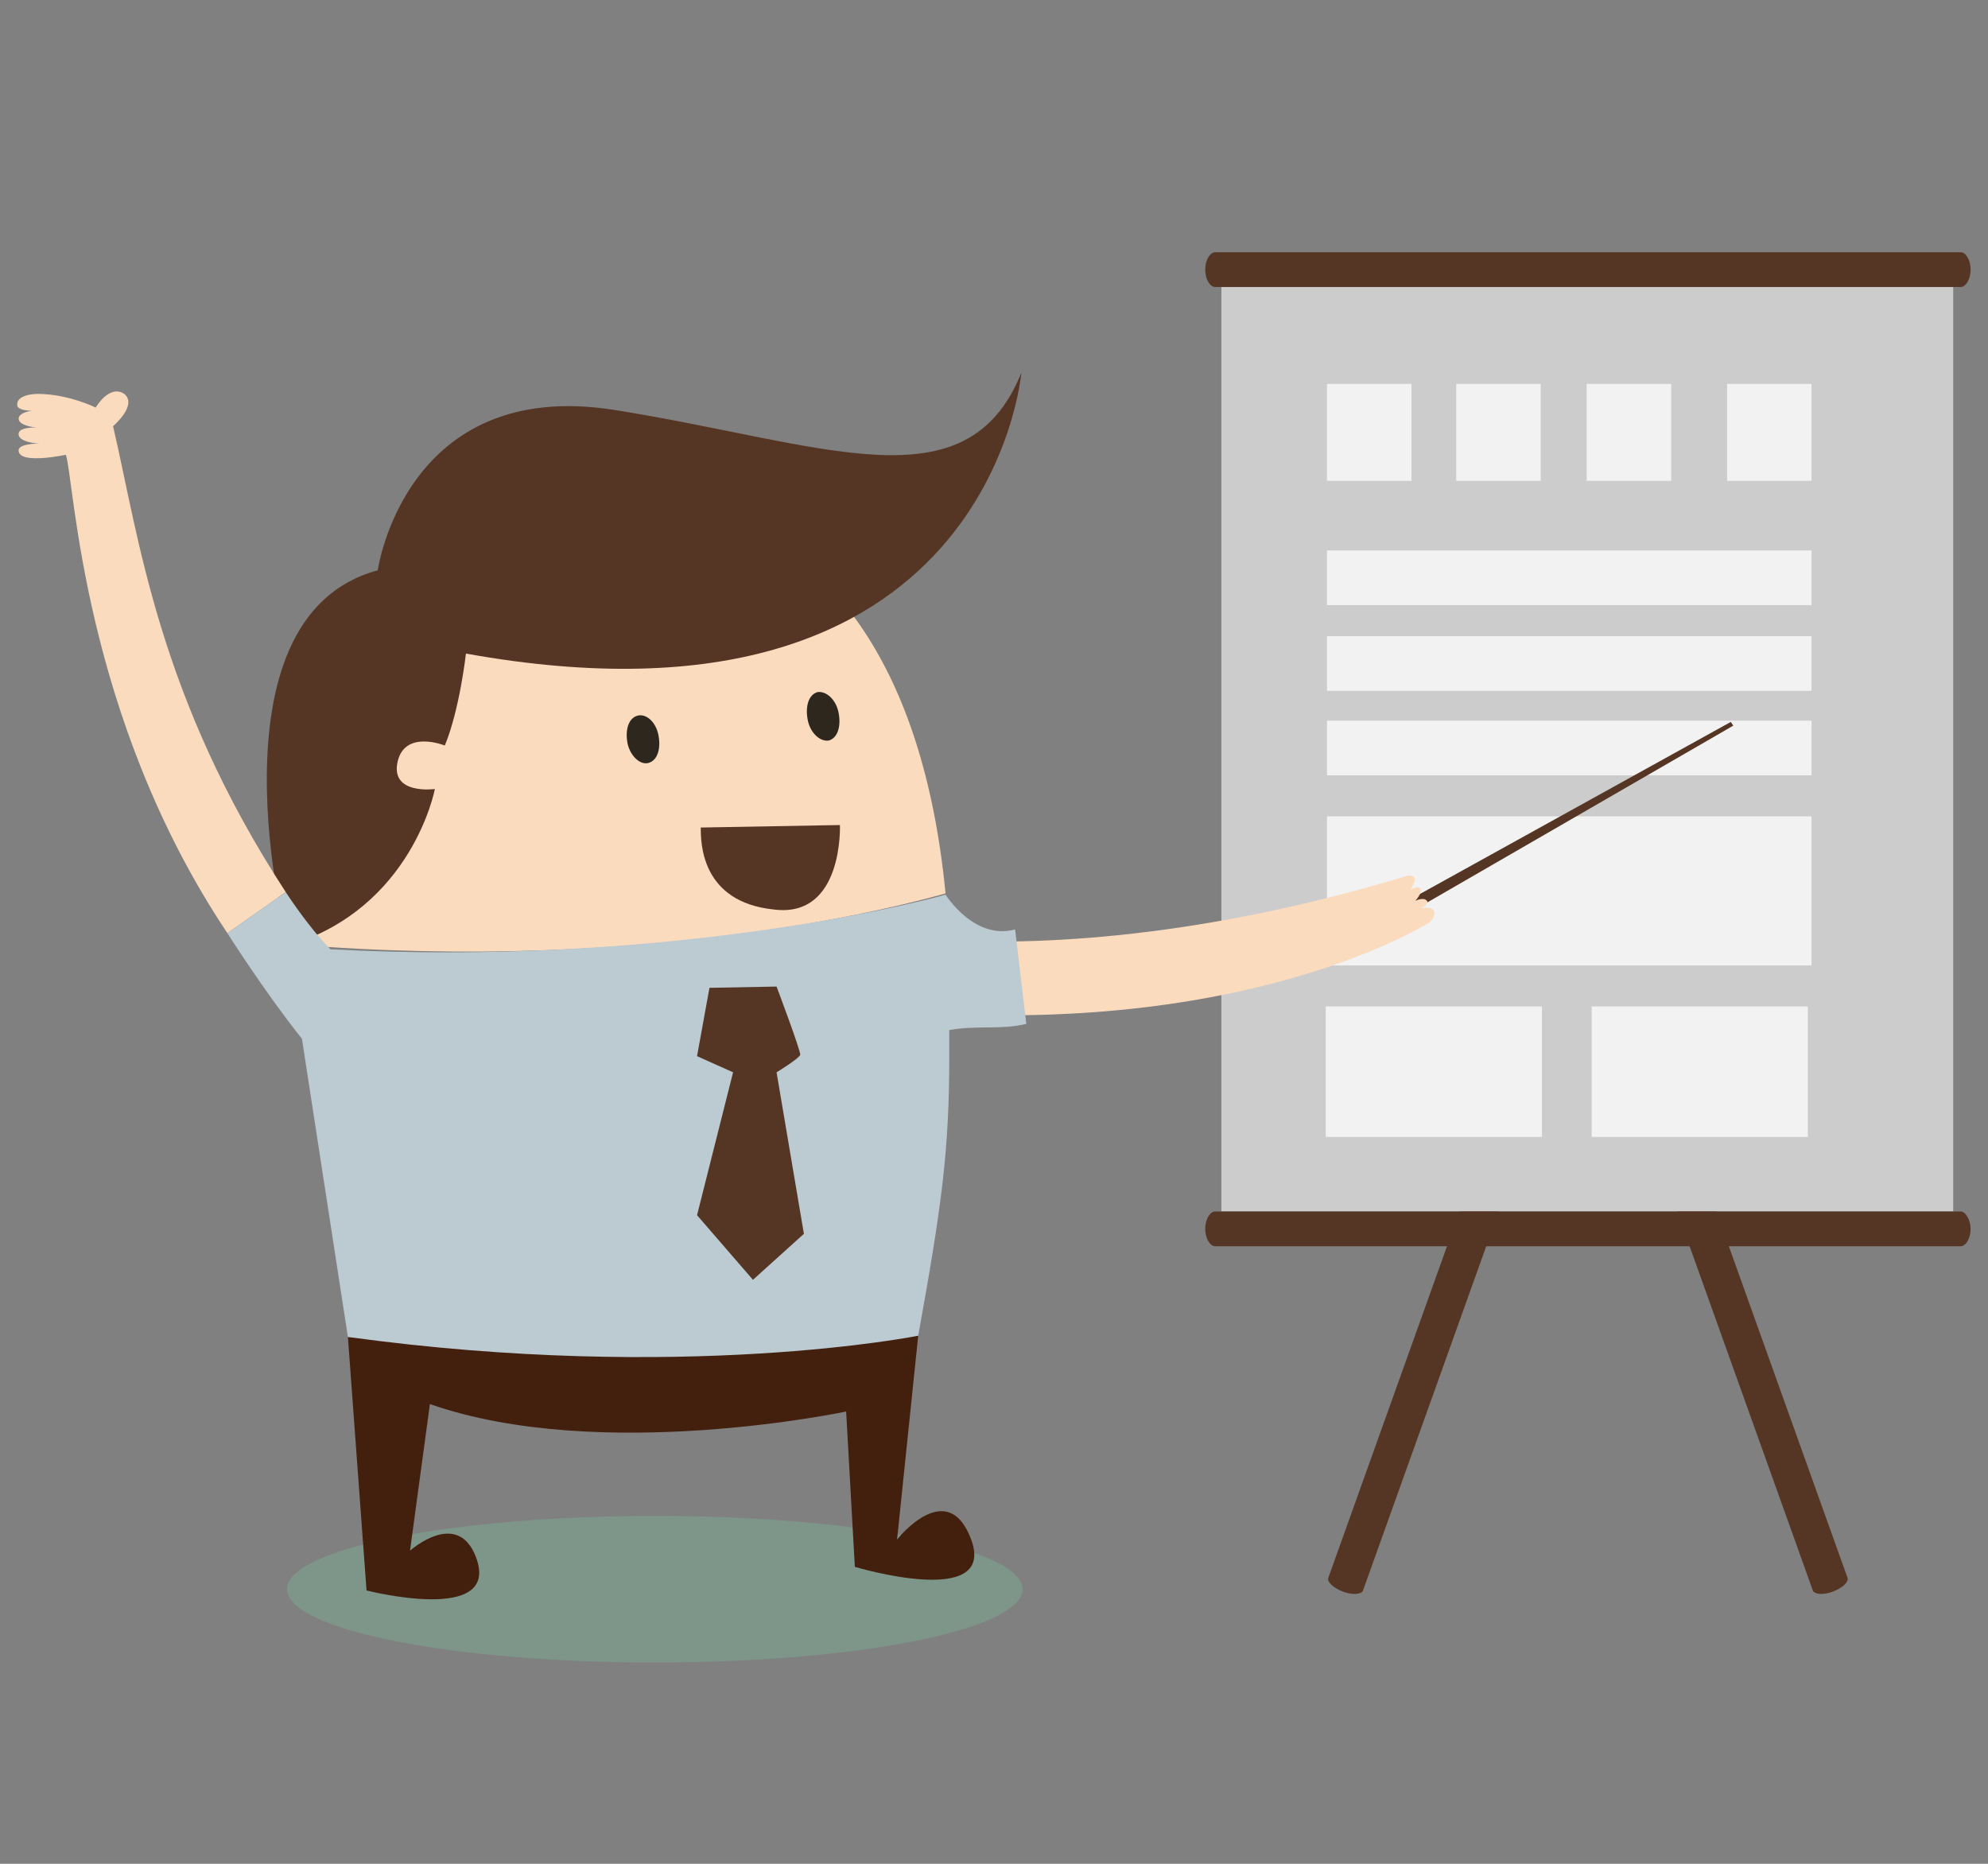 <?xml version="1.0" encoding="utf-8"?>
<!-- Generator: Adobe Illustrator 24.0.2, SVG Export Plug-In . SVG Version: 6.00 Build 0)  -->
<svg version="1.1" id="圖層_1" xmlns="http://www.w3.org/2000/svg" xmlns:xlink="http://www.w3.org/1999/xlink" x="0px" y="0px"
	 viewBox="0 0 160 150" style="enable-background:new 0 0 160 150;" xml:space="preserve">
<rect x="0" y="0" width="160" height="150" fill="#808080" stroke="none"/>
<style type="text/css">
	.st0{fill:#553625;}
	.st1{fill:#7E9689;}
	.st2{fill:#43200E;}
	.st3{fill:#FBDBBE;}
	.st4{fill:#2E271E;}
	.st5{fill:#CCCCCC;}
	.st6{fill:#F2F2F2;}
	.st7{fill:none;}
	.st8{fill:#BCCAD2;}
</style>
<g>
	<g>
		<g>
			<path class="st0" d="M122.4,83.7L106.9,127c-0.1,0.3,0.4,0.8,1.2,1.1c0.8,0.3,1.5,0.2,1.6-0.1l15.5-43.3c0.1-0.3-0.4-0.8-1.2-1.1
				C123.2,83.4,122.5,83.4,122.4,83.7z"/>
		</g>
		<g>
			<path class="st0" d="M133.2,83.7l15.5,43.3c0.1,0.3-0.4,0.8-1.2,1.1c-0.8,0.3-1.5,0.2-1.6-0.1l-15.5-43.3
				c-0.1-0.3,0.4-0.8,1.2-1.1C132.4,83.4,133.1,83.4,133.2,83.7z"/>
		</g>
	</g>
	<g>
		<ellipse class="st1" cx="52.7" cy="127.9" rx="29.6" ry="5.9"/>
	</g>
	<g>
		<path class="st2" d="M73.9,107.5l-1.7,16.4c0,0,4.1-5.2,6,0.1c1.9,5.5-9.4,2.1-9.4,2.1l-0.7-12.5c0,0-19.8,4.2-33.5-0.6L33,124.8
			c0,0,3.8-3.4,5.3,0.5c2.1,5.5-8.8,2.7-8.8,2.7L28,107.6L73.9,107.5z"/>
	</g>
	<g>
		<path class="st3" d="M44.6,39.9c0,0,27.8-5.9,31.5,32c-2.8,0.8-23.5,6.5-52.6,4.1l-0.4,0C23.2,60.8,27.6,44.7,44.6,39.9z"/>
	</g>
	<g>
		<g>
			<path class="st0" d="M30.4,45.9c0,0,2.2-15.6,19.1-12.9c16.9,2.7,28.3,7.9,32.7-3c0,0-2.5,30.2-44.7,22.6c0,0-0.5,4.5-1.7,7.4
				c0,0-3.2-1.3-3.8,1.3C31.4,64,35,63.5,35,63.5s-1.8,9.6-11.8,12.6C23.1,76.1,16.3,49.7,30.4,45.9z"/>
		</g>
	</g>
	<g>
		<g>
			<path class="st0" d="M56.4,66.6l11.2-0.2c0,0,0.3,7.5-5.3,6.8C56.4,72.6,56.4,67.8,56.4,66.6z"/>
		</g>
	</g>
	<g>
		<g>
			<g>
				<path class="st3" d="M1.4,32.7C1.2,31.7,3,31.7,3,31.7c2.5,0,4.7,1.1,4.7,1.1s1.1-1.9,2.3-1.1c1.1,0.9-0.9,2.6-0.9,2.6
					c2.1,9,3.6,21.7,13.9,37.5l-4.7,3.3C6.6,57.6,6,38.7,5.3,36.6c0,0-3.7,0.8-3.8-0.3c-0.1-0.6,1.5-0.6,1.7-0.6c0,0,0,0,0,0
					s0,0,0,0c-0.2,0-1.6-0.1-1.7-0.7c-0.1-0.6,1.1-0.6,1.5-0.6c0.1,0,0.1,0,0.1,0s0,0-0.1,0c-0.4,0-1.5-0.2-1.5-0.7
					c0-0.6,1.4-0.7,1.6-0.7c0,0,0,0,0,0s0,0,0,0C2.8,33.1,1.6,33.1,1.4,32.7z"/>
			</g>
		</g>
	</g>
	<path class="st4" d="M67.5,57.4c0.2,1.1-0.1,2-0.8,2.2C66,59.7,65.2,59,65,57.9c-0.2-1.1,0.1-2,0.8-2.2
		C66.5,55.6,67.3,56.3,67.5,57.4z"/>
	<path class="st4" d="M53,59.2c0.2,1.1-0.1,2-0.8,2.2c-0.7,0.2-1.5-0.6-1.7-1.6c-0.2-1.1,0.1-2,0.8-2.2C52,57.4,52.8,58.1,53,59.2z"
		/>
	<g>
		<g>
			<rect x="98.3" y="21.7" class="st5" width="58.9" height="75.8"/>
		</g>
		<g>
			<path class="st0" d="M157.8,97.5h-60c-0.4,0-0.8,0.6-0.8,1.4c0,0.8,0.4,1.4,0.8,1.4h60c0.4,0,0.8-0.6,0.8-1.4
				C158.6,98.2,158.2,97.5,157.8,97.5z"/>
		</g>
		<g>
			<path class="st0" d="M157.8,20.3h-60c-0.4,0-0.8,0.6-0.8,1.4c0,0.8,0.4,1.4,0.8,1.4h60c0.4,0,0.8-0.6,0.8-1.4
				C158.6,20.9,158.2,20.3,157.8,20.3z"/>
		</g>
		<g>
			<rect x="106.8" y="30.9" class="st6" width="6.8" height="7.8"/>
			<rect x="117.2" y="30.9" class="st6" width="6.8" height="7.8"/>
			<rect x="127.7" y="30.9" class="st6" width="6.8" height="7.8"/>
			<rect x="139" y="30.9" class="st6" width="6.8" height="7.8"/>
			<rect x="106.8" y="44.3" class="st6" width="39" height="4.4"/>
			<rect x="106.8" y="51.2" class="st6" width="39" height="4.4"/>
			<rect x="106.8" y="58" class="st6" width="39" height="4.4"/>
			<rect x="106.8" y="65.7" class="st6" width="39" height="12"/>
			<rect x="106.7" y="81" class="st6" width="17.4" height="10.5"/>
			<rect x="128.1" y="81" class="st6" width="17.4" height="10.5"/>
		</g>
	</g>
	<g>
		<g>
			<polygon class="st0" points="112.2,73.1 139.3,58.1 139.5,58.4 112.5,74 			"/>
		</g>
		<g>
			<g>
				<path class="st3" d="M113.4,71.5C113.4,71.5,113.4,71.5,113.4,71.5C113.4,71.5,113.3,71.5,113.4,71.5z"/>
			</g>
			<g>
				<g>
					<path class="st7" d="M113.4,71.5C113.4,71.5,113.4,71.5,113.4,71.5C113.4,71.5,113.3,71.5,113.4,71.5z"/>
				</g>
				<g id="XMLID_1_">
					<g>
						<path class="st3" d="M114.3,73.1c0.1,0,0.9-0.2,1.1,0.2c0.2,0.4-0.3,0.9-0.3,0.9s-13.9,9-40.7,7.3l0.5-5.9
							c7,0.5,20.5,0.3,38.3-5.1c0,0,0.6-0.2,0.7,0.3c0,0-0.2,0.6-0.4,0.8c-0.1,0.1-0.1,0.1-0.1,0c0,0,0,0,0.1,0
							c0.2-0.1,0.7-0.3,0.8-0.1c0.2,0.4-0.4,1-0.4,1s0.8-0.4,1,0.1C114.9,72.8,114.4,73.1,114.3,73.1z"/>
					</g>
				</g>
			</g>
		</g>
	</g>
	<g>
		<path class="st8" d="M82.6,82.4l-0.9-7.6c-3.3,0.9-5.6-2.8-5.6-2.8l0,0.1l0-0.1c-2.7,0.8-23.2,5.8-49.5,4.4
			c-1.8-1.8-3.6-4.6-3.6-4.6l-4.7,3.3c0,0,2.9,4.6,6,8.5l3.7,24c27,3.7,45.9-0.1,45.9-0.1C75.8,97,76.4,92.6,76.4,85l0-2.1
			C78.6,82.5,80.6,82.9,82.6,82.4z"/>
	</g>
	<g>
		<g>
			<path class="st0" d="M57.1,79.5l-1,5.5l2.9,1.3l-2.9,11.5l4.5,5.2l4.1-3.7l-2.2-13c0,0,1.8-1.1,1.9-1.4c0.1-0.2-1.9-5.5-1.9-5.5
				L57.1,79.5z"/>
		</g>
	</g>
</g>
</svg>
